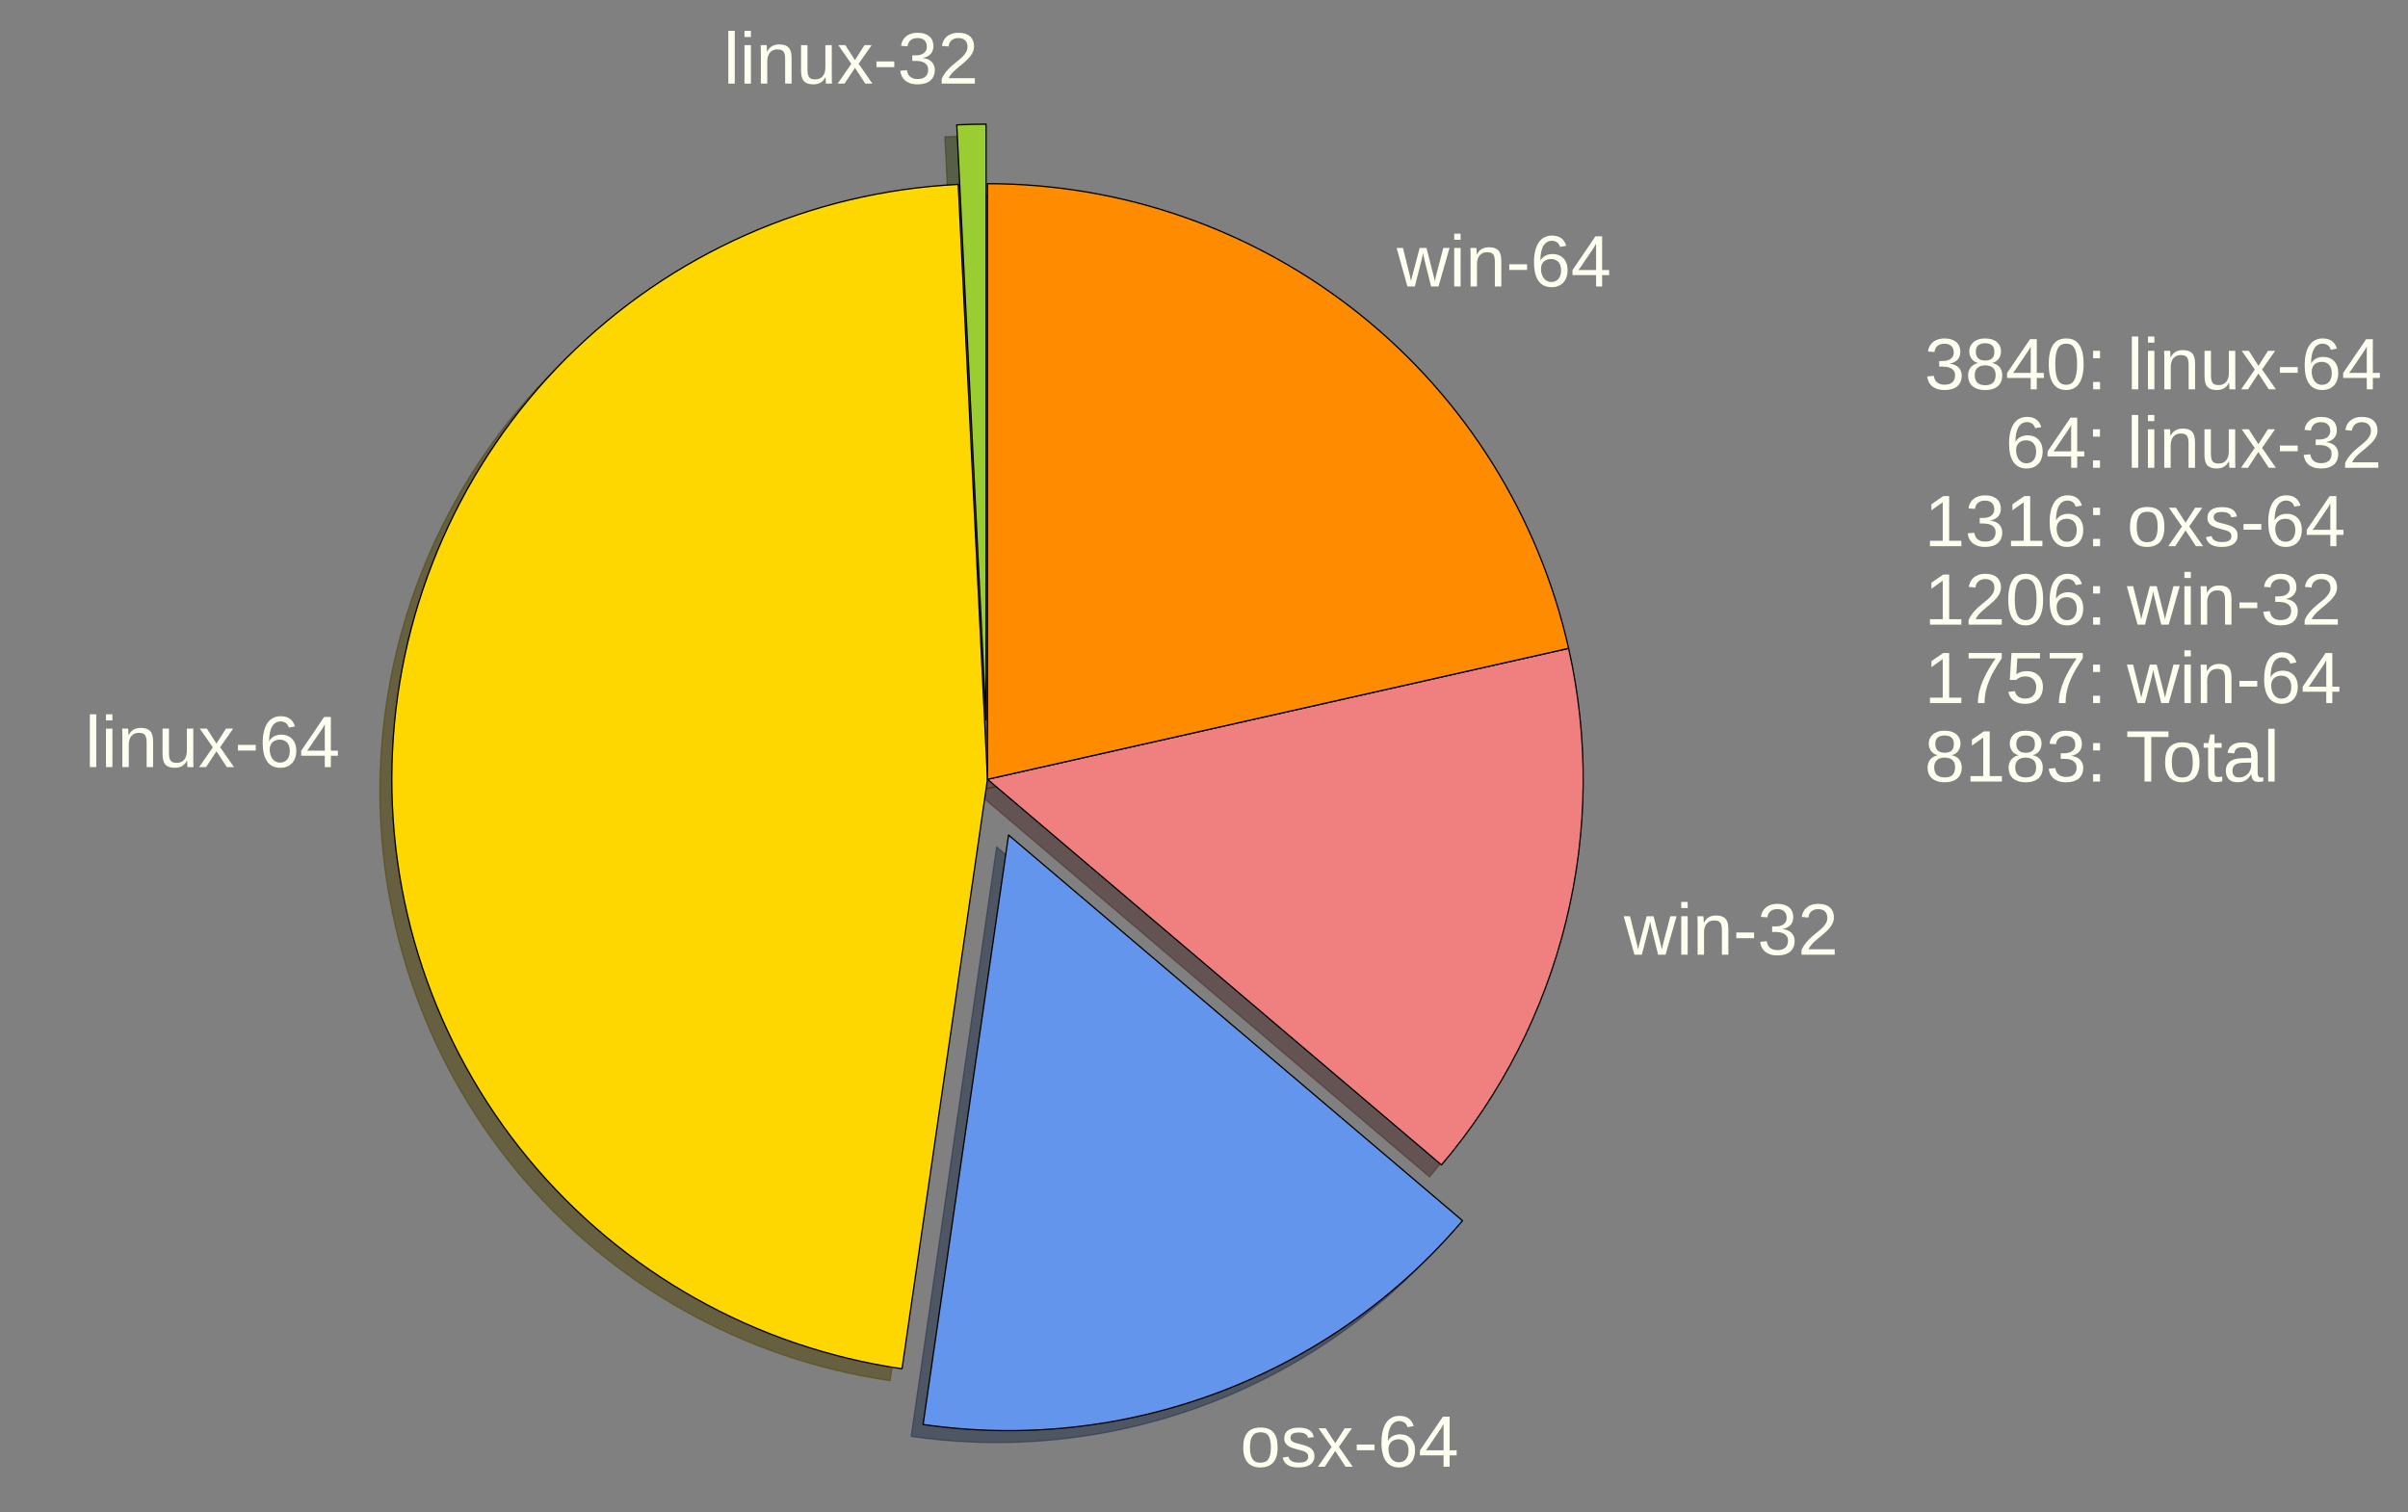 <?xml version="1.0" encoding="utf-8" standalone="no"?>
<!DOCTYPE svg PUBLIC "-//W3C//DTD SVG 1.1//EN"
  "http://www.w3.org/Graphics/SVG/1.1/DTD/svg11.dtd">
<!-- Created with matplotlib (http://matplotlib.org/) -->
<svg height="353pt" version="1.1" viewBox="0 0 562 353" width="562pt" xmlns="http://www.w3.org/2000/svg" xmlns:xlink="http://www.w3.org/1999/xlink">
 <rect x="0" y="0" width="562" height="353" fill="#808080" stroke="none"/>
 <defs>
  <style type="text/css">
*{stroke-linecap:butt;stroke-linejoin:round;}
  </style>
 </defs>
 <g id="figure_1">
  <g id="patch_1">
   <path d="
M0 353.096
L562.628 353.096
L562.628 0
L0 0
L0 353.096" style="fill:none;"/>
  </g>
  <g id="axes_1">
   <g id="matplotlib.axis_1"/>
   <g id="matplotlib.axis_2"/>
   <g id="patch_2">
    <path d="
M227.35 31.761
C226.211 31.761 225.073 31.775 223.934 31.803
C222.796 31.831 221.658 31.873 220.521 31.929
L227.35 170.789
L227.35 31.761
z
" style="fill:#2e3e0f;opacity:0.5;stroke:#2e3e0f;stroke-linejoin:miter;stroke-width:0.3;"/>
   </g>
   <g id="patch_3">
    <path d="
M220.862 45.827
C186.362 47.524 153.703 62.019 129.299 86.465
C104.895 110.911 90.457 143.596 88.819 178.099
C87.182 212.602 98.461 246.507 120.441 273.154
C142.42 299.8 173.56 317.323 207.745 322.278
L227.692 184.688
L220.862 45.827
z
" style="fill:#4c4000;opacity:0.5;stroke:#4c4000;stroke-linejoin:miter;stroke-width:0.3;"/>
   </g>
   <g id="patch_4">
    <path d="
M212.659 335.284
C235.953 338.661 259.728 336.068 281.747 327.748
C303.765 319.428 323.314 305.652 338.555 287.714
L232.606 197.694
L212.659 335.284
z
" style="fill:#1e2d47;opacity:0.5;stroke:#1e2d47;stroke-linejoin:miter;stroke-width:0.3;"/>
   </g>
   <g id="patch_5">
    <path d="
M333.641 274.709
C347.596 258.284 357.543 238.838 362.693 217.91
C367.843 196.982 368.057 175.14 363.317 154.116
L227.692 184.688
L333.641 274.709
z
" style="fill:#482626;opacity:0.5;stroke:#482626;stroke-linejoin:miter;stroke-width:0.3;"/>
   </g>
   <g id="patch_6">
    <path d="
M363.317 154.116
C356.379 123.335 339.164 95.814 314.521 76.108
C289.878 56.401 259.245 45.66 227.692 45.66
L227.692 184.688
L363.317 154.116
z
" style="fill:#4c2a00;opacity:0.5;stroke:#4c2a00;stroke-linejoin:miter;stroke-width:0.3;"/>
   </g>
   <g id="patch_7">
    <path d="
M230.131 28.98
C228.992 28.98 227.853 28.994 226.715 29.022
C225.577 29.05 224.439 29.092 223.301 29.148
L230.131 168.009
L230.131 28.98
z
" style="fill:#9acd32;stroke:#000000;stroke-linejoin:miter;stroke-width:0.3;"/>
   </g>
   <g id="patch_8">
    <path d="
M223.643 43.047
C189.143 44.744 156.483 59.238 132.079 83.684
C107.676 108.13 93.237 140.815 91.6 175.318
C89.963 209.821 101.242 243.726 123.221 270.373
C145.201 297.02 176.341 314.542 210.526 319.498
L230.472 181.908
L223.643 43.047
z
" style="fill:#ffd700;stroke:#000000;stroke-linejoin:miter;stroke-width:0.3;"/>
   </g>
   <g id="patch_9">
    <path d="
M215.44 332.503
C238.734 335.88 262.509 333.287 284.527 324.967
C306.546 316.648 326.095 302.871 341.336 284.934
L235.386 194.913
L215.44 332.503
z
" style="fill:#6495ed;stroke:#000000;stroke-linejoin:miter;stroke-width:0.3;"/>
   </g>
   <g id="patch_10">
    <path d="
M336.422 271.928
C350.377 255.504 360.323 236.057 365.473 215.129
C370.623 194.202 370.837 172.36 366.098 151.335
L230.472 181.908
L336.422 271.928
z
" style="fill:#f08080;stroke:#000000;stroke-linejoin:miter;stroke-width:0.3;"/>
   </g>
   <g id="patch_11">
    <path d="
M366.098 151.335
C359.159 120.554 341.944 93.034 317.301 73.327
C292.658 53.621 262.026 42.879 230.472 42.879
L230.472 181.908
L366.098 151.335
z
" style="fill:#ff8c00;stroke:#000000;stroke-linejoin:miter;stroke-width:0.3;"/>
   </g>
   <g id="text_1">
    <!-- linux-32 -->
    <defs>
     <path d="
M15.328 52.828
L15.328 19.344
Q15.328 15.484 15.891 12.891
Q16.453 10.297 17.719 8.703
Q19 7.125 21.062 6.469
Q23.141 5.812 26.219 5.812
Q29.344 5.812 31.859 6.906
Q34.375 8.016 36.156 10.078
Q37.938 12.156 38.906 15.203
Q39.891 18.266 39.891 22.219
L39.891 52.828
L48.688 52.828
L48.688 11.281
Q48.688 9.625 48.703 7.781
Q48.734 5.953 48.781 4.312
Q48.828 2.688 48.875 1.516
Q48.922 0.344 48.969 0
L40.672 0
Q40.625 0.25 40.578 1.312
Q40.531 2.391 40.453 3.781
Q40.375 5.172 40.328 6.609
Q40.281 8.062 40.281 9.031
L40.141 9.031
Q38.875 6.734 37.359 4.875
Q35.844 3.031 33.844 1.734
Q31.844 0.438 29.25 -0.266
Q26.656 -0.984 23.25 -0.984
Q18.844 -0.984 15.672 0.094
Q12.5 1.172 10.453 3.422
Q8.406 5.672 7.453 9.188
Q6.5 12.703 6.5 17.625
L6.5 52.828
z
" id="LiberationSans-75"/>
     <path d="
M39.109 0
L24.906 21.688
L10.594 0
L1.125 0
L19.922 27.156
L2 52.828
L11.719 52.828
L24.906 32.281
L37.984 52.828
L47.797 52.828
L29.891 27.25
L48.922 0
z
" id="LiberationSans-78"/>
     <path d="
M4.438 22.656
L4.438 30.469
L28.859 30.469
L28.859 22.656
z
" id="LiberationSans-2d"/>
     <path d="
M6.688 64.062
L6.688 72.469
L15.484 72.469
L15.484 64.062
z

M6.688 0
L6.688 52.828
L15.484 52.828
L15.484 0
z
" id="LiberationSans-69"/>
     <path d="
M40.281 0
L40.281 33.5
Q40.281 37.359 39.719 39.938
Q39.156 42.531 37.891 44.109
Q36.625 45.703 34.547 46.359
Q32.469 47.016 29.391 47.016
Q26.266 47.016 23.75 45.922
Q21.234 44.828 19.453 42.75
Q17.672 40.672 16.688 37.625
Q15.719 34.578 15.719 30.609
L15.719 0
L6.938 0
L6.938 41.547
Q6.938 43.219 6.906 45.047
Q6.891 46.875 6.828 48.5
Q6.781 50.141 6.734 51.312
Q6.688 52.484 6.641 52.828
L14.938 52.828
Q14.984 52.594 15.031 51.516
Q15.094 50.438 15.156 49.047
Q15.234 47.656 15.281 46.219
Q15.328 44.781 15.328 43.797
L15.484 43.797
Q16.75 46.094 18.266 47.953
Q19.781 49.812 21.781 51.094
Q23.781 52.391 26.359 53.094
Q28.953 53.812 32.375 53.812
Q36.766 53.812 39.938 52.734
Q43.109 51.656 45.156 49.406
Q47.219 47.172 48.172 43.625
Q49.125 40.094 49.125 35.203
L49.125 0
z
" id="LiberationSans-6e"/>
     <path d="
M51.219 19
Q51.219 14.266 49.672 10.547
Q48.141 6.844 45.188 4.266
Q42.234 1.703 37.859 0.359
Q33.5 -0.984 27.875 -0.984
Q21.484 -0.984 17.109 0.609
Q12.75 2.203 9.906 4.812
Q7.078 7.422 5.656 10.766
Q4.25 14.109 3.812 17.672
L12.891 18.5
Q13.281 15.766 14.328 13.516
Q15.375 11.281 17.188 9.672
Q19 8.062 21.625 7.172
Q24.266 6.297 27.875 6.297
Q34.516 6.297 38.297 9.562
Q42.094 12.844 42.094 19.281
Q42.094 23.094 40.406 25.406
Q38.719 27.734 36.203 29.031
Q33.688 30.328 30.734 30.766
Q27.781 31.203 25.297 31.203
L20.312 31.203
L20.312 38.812
L25.094 38.812
Q27.594 38.812 30.266 39.328
Q32.953 39.844 35.172 41.188
Q37.406 42.531 38.844 44.828
Q40.281 47.125 40.281 50.688
Q40.281 56.203 37.031 59.391
Q33.797 62.594 27.391 62.594
Q21.578 62.594 17.984 59.609
Q14.406 56.641 13.812 51.219
L4.984 51.906
Q5.516 56.453 7.469 59.812
Q9.422 63.188 12.422 65.406
Q15.438 67.625 19.281 68.719
Q23.141 69.828 27.484 69.828
Q33.25 69.828 37.391 68.375
Q41.547 66.938 44.188 64.469
Q46.828 62.016 48.062 58.688
Q49.312 55.375 49.312 51.609
Q49.312 48.578 48.484 45.938
Q47.656 43.312 45.891 41.203
Q44.141 39.109 41.422 37.594
Q38.719 36.078 34.906 35.297
L34.906 35.109
Q39.062 34.672 42.141 33.219
Q45.219 31.781 47.219 29.625
Q49.219 27.484 50.219 24.75
Q51.219 22.016 51.219 19" id="LiberationSans-33"/>
     <path d="
M5.031 0
L5.031 6.203
Q7.516 11.922 11.109 16.281
Q14.703 20.656 18.656 24.188
Q22.609 27.734 26.484 30.766
Q30.375 33.797 33.5 36.812
Q36.625 39.844 38.547 43.156
Q40.484 46.484 40.484 50.688
Q40.484 53.609 39.594 55.828
Q38.719 58.062 37.062 59.562
Q35.406 61.078 33.078 61.828
Q30.766 62.594 27.938 62.594
Q25.297 62.594 22.969 61.859
Q20.656 61.141 18.844 59.672
Q17.047 58.203 15.891 56.031
Q14.75 53.859 14.406 50.984
L5.422 51.812
Q5.859 55.516 7.469 58.781
Q9.078 62.062 11.906 64.531
Q14.75 67 18.719 68.406
Q22.703 69.828 27.938 69.828
Q33.062 69.828 37.062 68.609
Q41.062 67.391 43.812 64.984
Q46.578 62.594 48.047 59.078
Q49.516 55.562 49.516 50.984
Q49.516 47.516 48.266 44.391
Q47.016 41.266 44.938 38.422
Q42.875 35.594 40.141 32.953
Q37.406 30.328 34.422 27.812
Q31.453 25.297 28.422 22.828
Q25.391 20.359 22.719 17.859
Q20.062 15.375 17.969 12.812
Q15.875 10.25 14.703 7.469
L50.594 7.469
L50.594 0
z
" id="LiberationSans-32"/>
     <path d="
M6.734 0
L6.734 72.469
L15.531 72.469
L15.531 0
z
" id="LiberationSans-6c"/>
    </defs>
    <g style="fill:#fffff0;" transform="translate(168.842 19.52)scale(0.17 -0.17)">
     <use xlink:href="#LiberationSans-6c"/>
     <use x="22.217" xlink:href="#LiberationSans-69"/>
     <use x="44.434" xlink:href="#LiberationSans-6e"/>
     <use x="100.049" xlink:href="#LiberationSans-75"/>
     <use x="155.664" xlink:href="#LiberationSans-78"/>
     <use x="205.664" xlink:href="#LiberationSans-2d"/>
     <use x="238.965" xlink:href="#LiberationSans-33"/>
     <use x="294.58" xlink:href="#LiberationSans-32"/>
    </g>
   </g>
   <g id="text_2">
    <!-- linux-64 -->
    <defs>
     <path d="
M51.219 22.516
Q51.219 17.328 49.781 13
Q48.344 8.688 45.531 5.578
Q42.719 2.484 38.562 0.75
Q34.422 -0.984 29 -0.984
Q23 -0.984 18.5 1.312
Q14.016 3.609 11.031 7.922
Q8.062 12.25 6.562 18.531
Q5.078 24.812 5.078 32.812
Q5.078 42 6.766 48.922
Q8.453 55.859 11.625 60.5
Q14.797 65.141 19.359 67.484
Q23.922 69.828 29.688 69.828
Q33.203 69.828 36.281 69.094
Q39.359 68.359 41.875 66.719
Q44.391 65.094 46.281 62.406
Q48.188 59.719 49.312 55.812
L40.922 54.297
Q39.547 58.734 36.547 60.719
Q33.547 62.703 29.594 62.703
Q25.984 62.703 23.047 60.984
Q20.125 59.281 18.062 55.875
Q16.016 52.484 14.906 47.359
Q13.812 42.234 13.812 35.406
Q16.219 39.844 20.562 42.156
Q24.906 44.484 30.516 44.484
Q35.203 44.484 39.016 42.969
Q42.828 41.453 45.531 38.594
Q48.25 35.75 49.734 31.672
Q51.219 27.594 51.219 22.516
M42.281 22.125
Q42.281 25.688 41.406 28.562
Q40.531 31.453 38.766 33.469
Q37.016 35.5 34.422 36.594
Q31.844 37.703 28.422 37.703
Q26.031 37.703 23.578 36.984
Q21.141 36.281 19.156 34.688
Q17.188 33.109 15.938 30.516
Q14.703 27.938 14.703 24.219
Q14.703 20.406 15.672 17.109
Q16.656 13.812 18.484 11.375
Q20.312 8.938 22.891 7.516
Q25.484 6.109 28.719 6.109
Q31.891 6.109 34.406 7.203
Q36.922 8.297 38.672 10.375
Q40.438 12.453 41.359 15.422
Q42.281 18.406 42.281 22.125" id="LiberationSans-36"/>
     <path d="
M43.016 15.578
L43.016 0
L34.719 0
L34.719 15.578
L2.297 15.578
L2.297 22.406
L33.797 68.797
L43.016 68.797
L43.016 22.516
L52.688 22.516
L52.688 15.578
z

M34.719 58.891
Q34.625 58.641 34.234 57.938
Q33.844 57.234 33.344 56.344
Q32.859 55.469 32.344 54.562
Q31.844 53.656 31.453 53.078
L13.812 27.094
Q13.578 26.703 13.109 26.062
Q12.641 25.438 12.156 24.781
Q11.672 24.125 11.172 23.484
Q10.688 22.859 10.406 22.516
L34.719 22.516
z
" id="LiberationSans-34"/>
    </defs>
    <g style="fill:#fffff0;" transform="translate(19.825 179.055)scale(0.17 -0.17)">
     <use xlink:href="#LiberationSans-6c"/>
     <use x="22.217" xlink:href="#LiberationSans-69"/>
     <use x="44.434" xlink:href="#LiberationSans-6e"/>
     <use x="100.049" xlink:href="#LiberationSans-75"/>
     <use x="155.664" xlink:href="#LiberationSans-78"/>
     <use x="205.664" xlink:href="#LiberationSans-2d"/>
     <use x="238.965" xlink:href="#LiberationSans-36"/>
     <use x="294.58" xlink:href="#LiberationSans-34"/>
    </g>
   </g>
   <g id="text_3">
    <!-- osx-64 -->
    <defs>
     <path d="
M46.391 14.594
Q46.391 10.891 44.938 7.984
Q43.5 5.078 40.766 3.094
Q38.031 1.125 34.047 0.062
Q30.078 -0.984 24.953 -0.984
Q20.359 -0.984 16.672 -0.266
Q12.984 0.438 10.203 2
Q7.422 3.562 5.531 6.125
Q3.656 8.688 2.781 12.406
L10.547 13.922
Q11.672 9.672 15.188 7.688
Q18.703 5.719 24.953 5.719
Q27.781 5.719 30.141 6.109
Q32.516 6.5 34.219 7.453
Q35.938 8.406 36.891 9.984
Q37.844 11.578 37.844 13.922
Q37.844 16.312 36.719 17.844
Q35.594 19.391 33.594 20.406
Q31.594 21.438 28.734 22.188
Q25.875 22.953 22.469 23.875
Q19.281 24.703 16.156 25.734
Q13.031 26.766 10.516 28.438
Q8.016 30.125 6.453 32.609
Q4.891 35.109 4.891 38.875
Q4.891 46.094 10.031 49.875
Q15.188 53.656 25.047 53.656
Q33.797 53.656 38.938 50.578
Q44.094 47.516 45.453 40.719
L37.547 39.75
Q37.109 41.797 35.938 43.188
Q34.766 44.578 33.109 45.438
Q31.453 46.297 29.375 46.656
Q27.297 47.016 25.047 47.016
Q19.094 47.016 16.25 45.203
Q13.422 43.406 13.422 39.75
Q13.422 37.594 14.469 36.203
Q15.531 34.812 17.406 33.859
Q19.281 32.906 21.922 32.203
Q24.562 31.5 27.734 30.719
Q29.828 30.172 32.031 29.562
Q34.234 28.953 36.297 28.094
Q38.375 27.25 40.203 26.094
Q42.047 24.953 43.406 23.344
Q44.781 21.734 45.578 19.578
Q46.391 17.438 46.391 14.594" id="LiberationSans-73"/>
     <path d="
M51.422 26.469
Q51.422 12.594 45.312 5.797
Q39.203 -0.984 27.594 -0.984
Q22.078 -0.984 17.719 0.672
Q13.375 2.344 10.375 5.766
Q7.375 9.188 5.781 14.328
Q4.203 19.484 4.203 26.469
Q4.203 53.812 27.875 53.812
Q34.031 53.812 38.5 52.094
Q42.969 50.391 45.828 46.969
Q48.688 43.562 50.047 38.422
Q51.422 33.297 51.422 26.469
M42.188 26.469
Q42.188 32.625 41.234 36.625
Q40.281 40.625 38.453 43.016
Q36.625 45.406 33.984 46.359
Q31.344 47.312 28.031 47.312
Q24.656 47.312 21.938 46.312
Q19.234 45.312 17.328 42.891
Q15.438 40.484 14.422 36.469
Q13.422 32.469 13.422 26.469
Q13.422 20.312 14.5 16.281
Q15.578 12.25 17.453 9.859
Q19.344 7.469 21.906 6.484
Q24.469 5.516 27.484 5.516
Q30.859 5.516 33.594 6.469
Q36.328 7.422 38.234 9.812
Q40.141 12.203 41.156 16.25
Q42.188 20.312 42.188 26.469" id="LiberationSans-6f"/>
    </defs>
    <g style="fill:#fffff0;" transform="translate(289.441 342.369)scale(0.17 -0.17)">
     <use xlink:href="#LiberationSans-6f"/>
     <use x="55.615" xlink:href="#LiberationSans-73"/>
     <use x="105.615" xlink:href="#LiberationSans-78"/>
     <use x="155.615" xlink:href="#LiberationSans-2d"/>
     <use x="188.916" xlink:href="#LiberationSans-36"/>
     <use x="244.531" xlink:href="#LiberationSans-34"/>
    </g>
   </g>
   <g id="text_4">
    <!-- win-32 -->
    <defs>
     <path d="
M57.328 0
L47.125 0
L38.672 34.078
Q38.281 35.406 37.859 37.359
Q37.453 39.312 37.062 41.156
Q36.578 43.312 36.141 45.609
Q35.688 43.406 35.203 41.266
Q34.812 39.406 34.344 37.406
Q33.891 35.406 33.5 33.891
L24.812 0
L14.656 0
L-0.141 52.828
L8.547 52.828
L17.484 16.938
Q17.828 15.828 18.156 14.188
Q18.5 12.547 18.844 10.984
Q19.188 9.188 19.578 7.281
Q19.969 9.125 20.406 10.891
Q20.797 12.406 21.188 13.969
Q21.578 15.531 21.875 16.547
L31.453 52.828
L40.875 52.828
L50.094 16.547
Q50.438 15.281 50.828 13.672
Q51.219 12.062 51.562 10.641
Q51.953 8.984 52.344 7.281
Q52.734 9.125 53.125 10.891
Q53.469 12.406 53.828 14.031
Q54.203 15.672 54.547 16.938
L63.875 52.828
L72.469 52.828
z
" id="LiberationSans-77"/>
    </defs>
    <g style="fill:#fffff0;" transform="translate(378.973 222.848)scale(0.17 -0.17)">
     <use xlink:href="#LiberationSans-77"/>
     <use x="72.217" xlink:href="#LiberationSans-69"/>
     <use x="94.434" xlink:href="#LiberationSans-6e"/>
     <use x="150.049" xlink:href="#LiberationSans-2d"/>
     <use x="183.35" xlink:href="#LiberationSans-33"/>
     <use x="238.965" xlink:href="#LiberationSans-32"/>
    </g>
   </g>
   <g id="text_5">
    <!-- win-64 -->
    <g style="fill:#fffff0;" transform="translate(325.984 66.865)scale(0.17 -0.17)">
     <use xlink:href="#LiberationSans-77"/>
     <use x="72.217" xlink:href="#LiberationSans-69"/>
     <use x="94.434" xlink:href="#LiberationSans-6e"/>
     <use x="150.049" xlink:href="#LiberationSans-2d"/>
     <use x="183.35" xlink:href="#LiberationSans-36"/>
     <use x="238.965" xlink:href="#LiberationSans-34"/>
    </g>
   </g>
   <g id="text_6">
    <!-- 3840: linux-64 -->
    <defs>
     <path id="LiberationSans-20"/>
     <path d="
M51.703 34.422
Q51.703 24.516 49.828 17.75
Q47.953 10.984 44.703 6.812
Q41.453 2.641 37.062 0.828
Q32.672 -0.984 27.688 -0.984
Q22.656 -0.984 18.312 0.828
Q13.969 2.641 10.766 6.781
Q7.562 10.938 5.734 17.703
Q3.906 24.469 3.906 34.422
Q3.906 44.828 5.734 51.641
Q7.562 58.453 10.781 62.5
Q14.016 66.547 18.406 68.188
Q22.797 69.828 27.984 69.828
Q32.906 69.828 37.219 68.188
Q41.547 66.547 44.766 62.5
Q48 58.453 49.844 51.641
Q51.703 44.828 51.703 34.422
M42.781 34.422
Q42.781 42.625 41.797 48.062
Q40.828 53.516 38.922 56.766
Q37.016 60.016 34.25 61.359
Q31.5 62.703 27.984 62.703
Q24.266 62.703 21.438 61.328
Q18.609 59.969 16.672 56.719
Q14.75 53.469 13.766 48.016
Q12.797 42.578 12.797 34.422
Q12.797 26.516 13.797 21.094
Q14.797 15.672 16.719 12.375
Q18.656 9.078 21.438 7.641
Q24.219 6.203 27.781 6.203
Q31.25 6.203 34.031 7.641
Q36.812 9.078 38.734 12.375
Q40.672 15.672 41.719 21.094
Q42.781 26.516 42.781 34.422" id="LiberationSans-30"/>
     <path d="
M9.125 42.719
L9.125 52.828
L18.656 52.828
L18.656 42.719
z

M9.125 0
L9.125 10.109
L18.656 10.109
L18.656 0
z
" id="LiberationSans-3a"/>
     <path d="
M51.266 19.188
Q51.266 14.797 49.875 11.109
Q48.484 7.422 45.625 4.734
Q42.781 2.047 38.328 0.531
Q33.891 -0.984 27.828 -0.984
Q21.781 -0.984 17.359 0.531
Q12.938 2.047 10.031 4.703
Q7.125 7.375 5.734 11.062
Q4.344 14.75 4.344 19.094
Q4.344 22.859 5.484 25.781
Q6.641 28.719 8.562 30.828
Q10.5 32.953 12.969 34.25
Q15.438 35.547 18.062 35.984
L18.062 36.188
Q15.188 36.859 12.906 38.375
Q10.641 39.891 9.094 42.016
Q7.562 44.141 6.75 46.719
Q5.953 49.312 5.953 52.203
Q5.953 55.812 7.344 59
Q8.734 62.203 11.469 64.625
Q14.203 67.047 18.25 68.438
Q22.312 69.828 27.641 69.828
Q33.25 69.828 37.375 68.406
Q41.5 67 44.203 64.578
Q46.922 62.156 48.234 58.938
Q49.562 55.719 49.562 52.094
Q49.562 49.266 48.75 46.672
Q47.953 44.094 46.406 41.969
Q44.875 39.844 42.594 38.344
Q40.328 36.859 37.359 36.281
L37.359 36.078
Q40.328 35.594 42.859 34.297
Q45.406 33.016 47.266 30.891
Q49.125 28.766 50.188 25.828
Q51.266 22.906 51.266 19.188
M40.438 51.609
Q40.438 54.203 39.766 56.344
Q39.109 58.5 37.594 60.031
Q36.078 61.578 33.641 62.422
Q31.203 63.281 27.641 63.281
Q24.172 63.281 21.781 62.422
Q19.391 61.578 17.844 60.031
Q16.312 58.5 15.625 56.344
Q14.938 54.203 14.938 51.609
Q14.938 49.562 15.469 47.406
Q16.016 45.266 17.422 43.5
Q18.844 41.75 21.328 40.625
Q23.828 39.5 27.734 39.5
Q31.891 39.5 34.406 40.625
Q36.922 41.75 38.25 43.5
Q39.594 45.266 40.016 47.406
Q40.438 49.562 40.438 51.609
M42.141 20.016
Q42.141 22.516 41.453 24.828
Q40.766 27.156 39.109 28.938
Q37.453 30.719 34.641 31.812
Q31.844 32.906 27.641 32.906
Q23.781 32.906 21.062 31.812
Q18.359 30.719 16.672 28.906
Q14.984 27.094 14.203 24.719
Q13.422 22.359 13.422 19.828
Q13.422 16.656 14.203 14.031
Q14.984 11.422 16.688 9.547
Q18.406 7.672 21.188 6.641
Q23.969 5.609 27.938 5.609
Q31.938 5.609 34.672 6.641
Q37.406 7.672 39.062 9.547
Q40.719 11.422 41.422 14.078
Q42.141 16.75 42.141 20.016" id="LiberationSans-38"/>
    </defs>
    <g style="fill:#fffff0;" transform="translate(449.136 90.875)scale(0.17 -0.17)">
     <use xlink:href="#LiberationSans-33"/>
     <use x="55.615" xlink:href="#LiberationSans-38"/>
     <use x="111.23" xlink:href="#LiberationSans-34"/>
     <use x="166.846" xlink:href="#LiberationSans-30"/>
     <use x="222.461" xlink:href="#LiberationSans-3a"/>
     <use x="250.244" xlink:href="#LiberationSans-20"/>
     <use x="278.027" xlink:href="#LiberationSans-6c"/>
     <use x="300.244" xlink:href="#LiberationSans-69"/>
     <use x="322.461" xlink:href="#LiberationSans-6e"/>
     <use x="378.076" xlink:href="#LiberationSans-75"/>
     <use x="433.691" xlink:href="#LiberationSans-78"/>
     <use x="483.691" xlink:href="#LiberationSans-2d"/>
     <use x="516.992" xlink:href="#LiberationSans-36"/>
     <use x="572.607" xlink:href="#LiberationSans-34"/>
    </g>
    <!--     64: linux-32 -->
    <g style="fill:#fffff0;" transform="translate(449.136 109.186)scale(0.17 -0.17)">
     <use xlink:href="#LiberationSans-20"/>
     <use x="27.783" xlink:href="#LiberationSans-20"/>
     <use x="55.566" xlink:href="#LiberationSans-20"/>
     <use x="83.35" xlink:href="#LiberationSans-20"/>
     <use x="111.133" xlink:href="#LiberationSans-36"/>
     <use x="166.748" xlink:href="#LiberationSans-34"/>
     <use x="222.363" xlink:href="#LiberationSans-3a"/>
     <use x="250.146" xlink:href="#LiberationSans-20"/>
     <use x="277.93" xlink:href="#LiberationSans-6c"/>
     <use x="300.146" xlink:href="#LiberationSans-69"/>
     <use x="322.363" xlink:href="#LiberationSans-6e"/>
     <use x="377.979" xlink:href="#LiberationSans-75"/>
     <use x="433.594" xlink:href="#LiberationSans-78"/>
     <use x="483.594" xlink:href="#LiberationSans-2d"/>
     <use x="516.895" xlink:href="#LiberationSans-33"/>
     <use x="572.51" xlink:href="#LiberationSans-32"/>
    </g>
    <!-- 1316: oxs-64 -->
    <defs>
     <path d="
M7.625 0
L7.625 7.469
L25.141 7.469
L25.141 60.406
L9.625 49.312
L9.625 57.625
L25.875 68.797
L33.984 68.797
L33.984 7.469
L50.734 7.469
L50.734 0
z
" id="LiberationSans-31"/>
    </defs>
    <g style="fill:#fffff0;" transform="translate(449.136 127.497)scale(0.17 -0.17)">
     <use xlink:href="#LiberationSans-31"/>
     <use x="55.615" xlink:href="#LiberationSans-33"/>
     <use x="111.23" xlink:href="#LiberationSans-31"/>
     <use x="166.846" xlink:href="#LiberationSans-36"/>
     <use x="222.461" xlink:href="#LiberationSans-3a"/>
     <use x="250.244" xlink:href="#LiberationSans-20"/>
     <use x="278.027" xlink:href="#LiberationSans-6f"/>
     <use x="333.643" xlink:href="#LiberationSans-78"/>
     <use x="383.643" xlink:href="#LiberationSans-73"/>
     <use x="433.643" xlink:href="#LiberationSans-2d"/>
     <use x="466.943" xlink:href="#LiberationSans-36"/>
     <use x="522.559" xlink:href="#LiberationSans-34"/>
    </g>
    <!-- 1206: win-32 -->
    <g style="fill:#fffff0;" transform="translate(449.136 145.808)scale(0.17 -0.17)">
     <use xlink:href="#LiberationSans-31"/>
     <use x="55.615" xlink:href="#LiberationSans-32"/>
     <use x="111.23" xlink:href="#LiberationSans-30"/>
     <use x="166.846" xlink:href="#LiberationSans-36"/>
     <use x="222.461" xlink:href="#LiberationSans-3a"/>
     <use x="250.244" xlink:href="#LiberationSans-20"/>
     <use x="278.027" xlink:href="#LiberationSans-77"/>
     <use x="350.244" xlink:href="#LiberationSans-69"/>
     <use x="372.461" xlink:href="#LiberationSans-6e"/>
     <use x="428.076" xlink:href="#LiberationSans-2d"/>
     <use x="461.377" xlink:href="#LiberationSans-33"/>
     <use x="516.992" xlink:href="#LiberationSans-32"/>
    </g>
    <!-- 1757: win-64 -->
    <defs>
     <path d="
M50.594 61.672
Q45.406 53.766 41.062 46.453
Q36.719 39.156 33.594 31.75
Q30.469 24.359 28.734 16.578
Q27 8.797 27 0
L17.828 0
Q17.828 8.25 19.781 16.188
Q21.734 24.125 25.047 31.766
Q28.375 39.406 32.766 46.781
Q37.156 54.156 42.094 61.328
L5.125 61.328
L5.125 68.797
L50.594 68.797
z
" id="LiberationSans-37"/>
     <path d="
M51.422 22.406
Q51.422 17.234 49.859 12.938
Q48.297 8.641 45.219 5.531
Q42.141 2.438 37.578 0.719
Q33.016 -0.984 27 -0.984
Q21.578 -0.984 17.547 0.281
Q13.531 1.562 10.734 3.781
Q7.953 6 6.312 8.984
Q4.688 11.969 4 15.375
L12.891 16.406
Q13.422 14.453 14.391 12.625
Q15.375 10.797 17.062 9.344
Q18.75 7.906 21.219 7.047
Q23.688 6.203 27.203 6.203
Q30.609 6.203 33.391 7.25
Q36.188 8.297 38.156 10.344
Q40.141 12.406 41.203 15.375
Q42.281 18.359 42.281 22.219
Q42.281 25.391 41.25 28.047
Q40.234 30.719 38.328 32.641
Q36.422 34.578 33.656 35.641
Q30.906 36.719 27.391 36.719
Q25.203 36.719 23.344 36.328
Q21.484 35.938 19.891 35.25
Q18.312 34.578 17.016 33.672
Q15.719 32.766 14.594 31.781
L6 31.781
L8.297 68.797
L47.406 68.797
L47.406 61.328
L16.312 61.328
L14.984 39.5
Q17.328 41.312 20.844 42.594
Q24.359 43.891 29.203 43.891
Q34.328 43.891 38.422 42.328
Q42.531 40.766 45.406 37.906
Q48.297 35.062 49.859 31.109
Q51.422 27.156 51.422 22.406" id="LiberationSans-35"/>
    </defs>
    <g style="fill:#fffff0;" transform="translate(449.136 164.119)scale(0.17 -0.17)">
     <use xlink:href="#LiberationSans-31"/>
     <use x="55.615" xlink:href="#LiberationSans-37"/>
     <use x="111.23" xlink:href="#LiberationSans-35"/>
     <use x="166.846" xlink:href="#LiberationSans-37"/>
     <use x="222.461" xlink:href="#LiberationSans-3a"/>
     <use x="250.244" xlink:href="#LiberationSans-20"/>
     <use x="278.027" xlink:href="#LiberationSans-77"/>
     <use x="350.244" xlink:href="#LiberationSans-69"/>
     <use x="372.461" xlink:href="#LiberationSans-6e"/>
     <use x="428.076" xlink:href="#LiberationSans-2d"/>
     <use x="461.377" xlink:href="#LiberationSans-36"/>
     <use x="516.992" xlink:href="#LiberationSans-34"/>
    </g>
    <!-- 8183: Total -->
    <defs>
     <path d="
M35.156 61.188
L35.156 0
L25.875 0
L25.875 61.188
L2.25 61.188
L2.25 68.797
L58.797 68.797
L58.797 61.188
z
" id="LiberationSans-54"/>
     <path d="
M20.219 -0.984
Q12.25 -0.984 8.25 3.219
Q4.25 7.422 4.25 14.75
Q4.25 19.969 6.219 23.312
Q8.203 26.656 11.391 28.562
Q14.594 30.469 18.688 31.203
Q22.797 31.938 27.047 32.031
L38.922 32.234
L38.922 35.109
Q38.922 38.375 38.234 40.672
Q37.547 42.969 36.125 44.375
Q34.719 45.797 32.594 46.453
Q30.469 47.125 27.594 47.125
Q25.047 47.125 23 46.75
Q20.953 46.391 19.438 45.438
Q17.922 44.484 16.984 42.844
Q16.062 41.219 15.766 38.719
L6.594 39.547
Q7.078 42.672 8.438 45.281
Q9.812 47.906 12.328 49.797
Q14.844 51.703 18.625 52.75
Q22.406 53.812 27.781 53.812
Q37.75 53.812 42.766 49.234
Q47.797 44.672 47.797 36.031
L47.797 13.281
Q47.797 9.375 48.828 7.391
Q49.859 5.422 52.734 5.422
Q53.469 5.422 54.203 5.516
Q54.938 5.609 55.609 5.766
L55.609 0.297
Q53.953 -0.094 52.312 -0.281
Q50.688 -0.484 48.828 -0.484
Q46.344 -0.484 44.562 0.172
Q42.781 0.828 41.656 2.172
Q40.531 3.516 39.938 5.484
Q39.359 7.469 39.203 10.109
L38.922 10.109
Q37.5 7.562 35.812 5.516
Q34.125 3.469 31.875 2.031
Q29.641 0.594 26.781 -0.188
Q23.922 -0.984 20.219 -0.984
M22.219 5.609
Q26.422 5.609 29.562 7.141
Q32.719 8.688 34.781 11.078
Q36.859 13.484 37.891 16.312
Q38.922 19.141 38.922 21.734
L38.922 26.078
L29.297 25.875
Q26.078 25.828 23.172 25.406
Q20.266 25 18.062 23.781
Q15.875 22.562 14.578 20.359
Q13.281 18.172 13.281 14.594
Q13.281 10.297 15.594 7.953
Q17.922 5.609 22.219 5.609" id="LiberationSans-61"/>
     <path d="
M27.047 0.391
Q25.047 -0.141 22.969 -0.453
Q20.906 -0.781 18.172 -0.781
Q7.625 -0.781 7.625 11.188
L7.625 46.438
L1.516 46.438
L1.516 52.828
L7.953 52.828
L10.547 64.656
L16.406 64.656
L16.406 52.828
L26.172 52.828
L26.172 46.438
L16.406 46.438
L16.406 13.094
Q16.406 9.281 17.641 7.734
Q18.891 6.203 21.969 6.203
Q23.25 6.203 24.438 6.391
Q25.641 6.594 27.047 6.891
z
" id="LiberationSans-74"/>
    </defs>
    <g style="fill:#fffff0;" transform="translate(449.136 182.43)scale(0.17 -0.17)">
     <use xlink:href="#LiberationSans-38"/>
     <use x="55.615" xlink:href="#LiberationSans-31"/>
     <use x="111.23" xlink:href="#LiberationSans-38"/>
     <use x="166.846" xlink:href="#LiberationSans-33"/>
     <use x="222.461" xlink:href="#LiberationSans-3a"/>
     <use x="250.244" xlink:href="#LiberationSans-20"/>
     <use x="276.277" xlink:href="#LiberationSans-54"/>
     <use x="326.236" xlink:href="#LiberationSans-6f"/>
     <use x="381.852" xlink:href="#LiberationSans-74"/>
     <use x="409.635" xlink:href="#LiberationSans-61"/>
     <use x="465.25" xlink:href="#LiberationSans-6c"/>
    </g>
   </g>
  </g>
 </g>
</svg>
